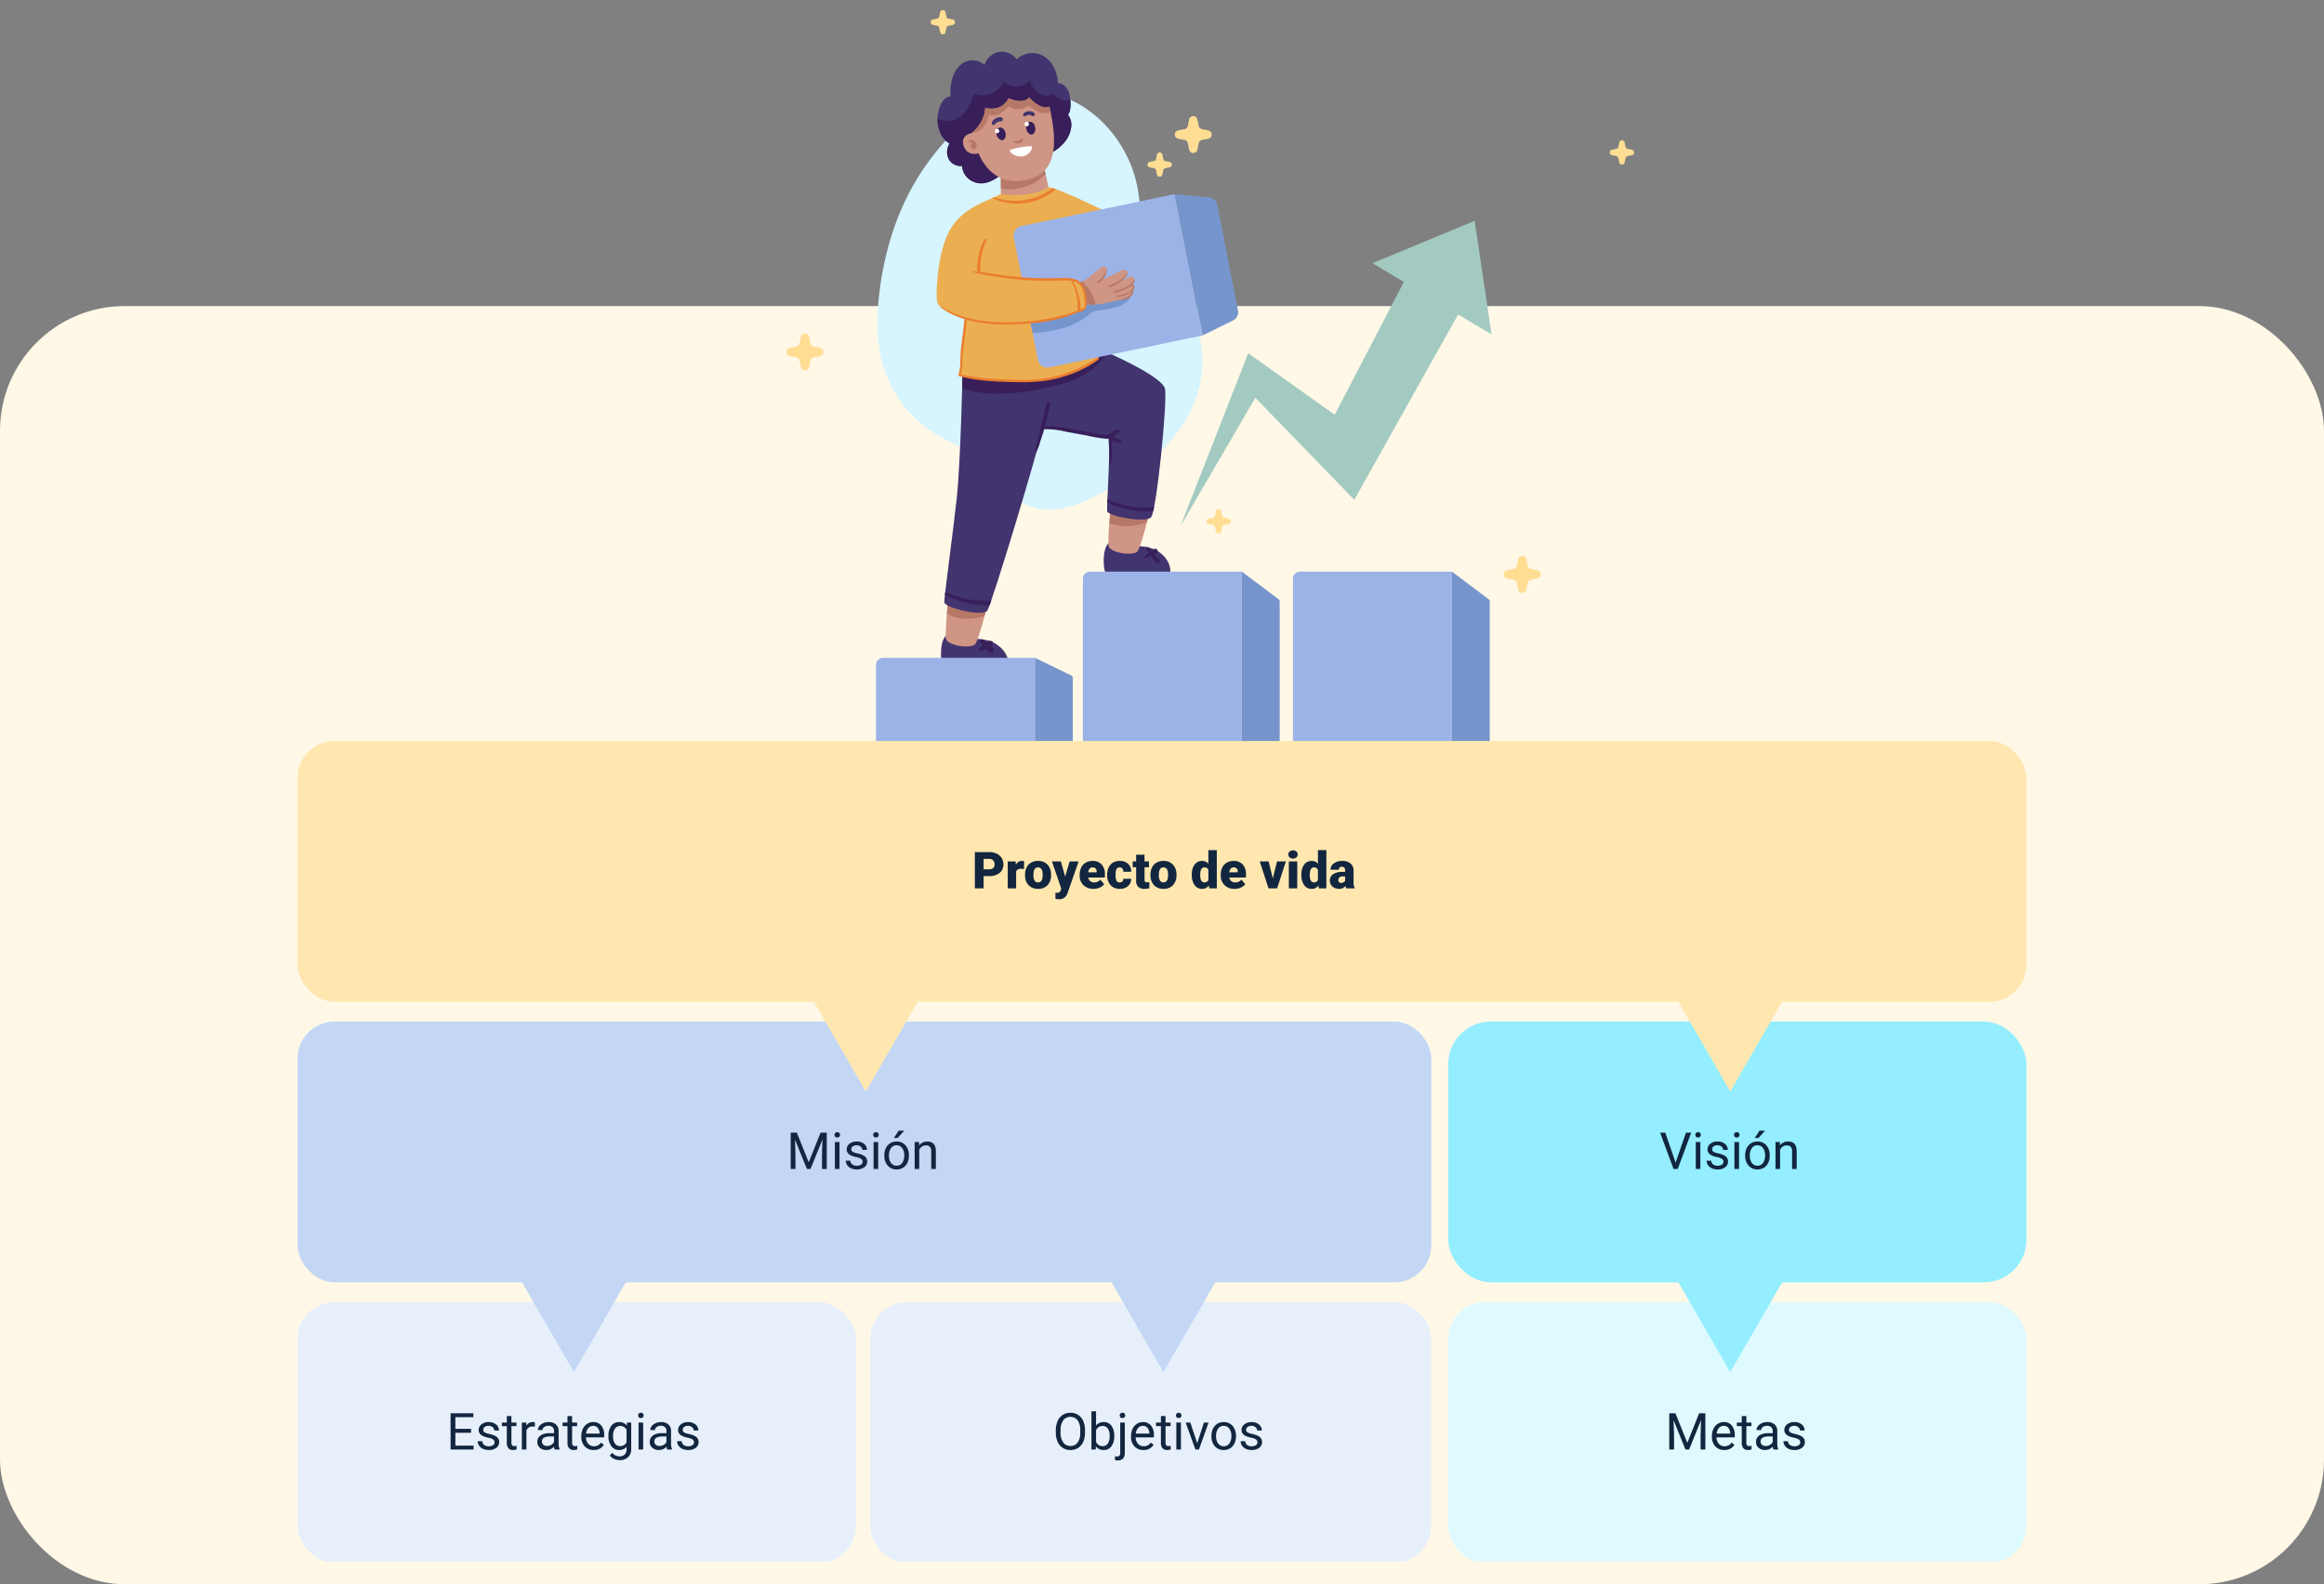 <svg xmlns="http://www.w3.org/2000/svg" xmlns:xlink="http://www.w3.org/1999/xlink" width="820" height="559" viewBox="0 0 820 559">
  <rect x="0" y="0" width="820" height="559" fill="#808080" stroke="none"/>
  <defs>
    <clipPath id="clip-path">
      <path id="Trazado_610563" data-name="Trazado 610563" d="M0,0H610V551H0Z" transform="translate(285 761)" fill="#fff" stroke="#707070" stroke-width="1"/>
    </clipPath>
    <clipPath id="clip-path-2">
      <rect id="Rectángulo_377924" data-name="Rectángulo 377924" width="299.078" height="284.29" fill="none"/>
    </clipPath>
  </defs>
  <g id="Grupo_1072672" data-name="Grupo 1072672" transform="translate(-390 -652)">
    <rect id="Rectángulo_378103" data-name="Rectángulo 378103" width="820" height="451" rx="44" transform="translate(390 760)" fill="#fff8e7"/>
    <g id="Enmascarar_grupo_154343" data-name="Enmascarar grupo 154343" transform="translate(210 -109)" clip-path="url(#clip-path)">
      <g id="Grupo_1072527" data-name="Grupo 1072527">
        <g id="Grupo_1072525" data-name="Grupo 1072525" transform="translate(457.5 764.544)">
          <g id="Grupo_1072522" data-name="Grupo 1072522">
            <g id="Grupo_1072521" data-name="Grupo 1072521" clip-path="url(#clip-path-2)">
              <path id="Trazado_610089" data-name="Trazado 610089" d="M61.41,70.983c-7.958,12.428-12.6,27.2-14.324,42.26-1.034,9.057-1,18.483,1.923,27.031A42.861,42.861,0,0,0,67.724,162.98c5.584,3.3,11.859,5.394,16.689,9.9,4.414,4.116,7.369,10.032,12.294,13.38,4.443,3.019,10.016,3.546,15.162,2.526s9.958-3.462,14.617-6.062c10-5.579,19.844-12.213,26.723-21.918,7.616-10.745,10.64-25.268,5.047-37.893-2.82-6.367-7.416-11.538-11.381-17.128-6.479-9.133-6.846-17.34-8.359-28.254-1.958-14.123-11.323-26.78-23.2-32.5-21.293-10.261-42.276,7.79-53.91,25.958" transform="translate(-14.362 -12.993)" fill="#d6f5ff"/>
            </g>
          </g>
          <g id="Grupo_1072524" data-name="Grupo 1072524">
            <g id="Grupo_1072523" data-name="Grupo 1072523" clip-path="url(#clip-path-2)">
              <path id="Trazado_610090" data-name="Trazado 610090" d="M81.108,319.108c-2.795,1.4-2.445,9.606-1.572,10.654s19.562,2.445,22.181,1.572.7-11-11-10.829Z" transform="translate(-24.388 -98.628)" fill="#42346e"/>
              <path id="Trazado_610091" data-name="Trazado 610091" d="M82.371,300.149A100.079,100.079,0,0,0,81.323,314.3c.175,2.795,9.257,4.018,10.479,2.1s4.017-12.4,4.017-13.8-13.448-2.445-13.448-2.445" transform="translate(-25.126 -92.768)" fill="#cf9585"/>
              <path id="Trazado_610092" data-name="Trazado 610092" d="M164.16,271.816c-2.756,1.378-2.412,9.475-1.55,10.508s19.294,2.412,21.878,1.55.69-10.853-10.853-10.68Z" transform="translate(-50.066 -84.011)" fill="#42346e"/>
              <path id="Trazado_610093" data-name="Trazado 610093" d="M165.4,253.116a98.734,98.734,0,0,0-1.034,13.954c.172,2.756,9.131,3.962,10.336,2.067s3.962-12.231,3.962-13.609-13.265-2.412-13.265-2.412" transform="translate(-50.794 -78.231)" fill="#cf9585"/>
              <path id="Trazado_610094" data-name="Trazado 610094" d="M103.4,324.7a6.417,6.417,0,0,0-.939-.939c-.044-.039-.091-.077-.135-.116l.033-.012a1.636,1.636,0,0,0,.665-.437.732.732,0,0,0-.145-1.128,1.574,1.574,0,0,0-1.611.111,3.535,3.535,0,0,0-.406.258c-.1-.081-.205-.165-.31-.246-.15-.115-.3-.226-.457-.336-.061-.044-.123-.086-.186-.128a.516.516,0,0,0-.376-.324.71.71,0,0,0-.883.667,1.167,1.167,0,0,0,.41.817c.174.177.352.351.529.524-.145.118-.292.236-.428.363a11.242,11.242,0,0,0-.909.985.5.5,0,0,0-.076.591.488.488,0,0,0,.551.225,12.224,12.224,0,0,0,2-.991c.074.08.151.157.224.238q.235.26.466.525a4.678,4.678,0,0,0,.468.523.979.979,0,0,0,1.268.075.954.954,0,0,0,.249-1.246" transform="translate(-30.325 -99.33)" fill="#381f59"/>
              <path id="Trazado_610095" data-name="Trazado 610095" d="M188.06,279.067a1.858,1.858,0,0,0-.506-.781c-.154-.177-.316-.346-.472-.521q-.47-.524-.926-1.062l.11-.044a6.1,6.1,0,0,0,.705-.3.805.805,0,0,0-.62-1.47,5.734,5.734,0,0,0-1.2.634,8.217,8.217,0,0,0-.968-1.088.514.514,0,0,0-.6-.077.5.5,0,0,0-.227.558,6.872,6.872,0,0,0,.775,1.315l.016.023c-.021.018-.045.034-.066.053a8.231,8.231,0,0,0-.831.827c-.141.16-.3.3-.432.473-.11.15-.185.329-.3.47-.1.121.027.326.178.231a4.629,4.629,0,0,1,.542-.237c.169-.077.319-.189.486-.269.358-.173.726-.33,1.088-.495l.064-.029c.049.066.094.135.144.2q.478.634.971,1.257c.33.416.694,1.021,1.224,1.179a.7.7,0,0,0,.848-.847" transform="translate(-56.4 -84.776)" fill="#381f59"/>
              <path id="Trazado_610096" data-name="Trazado 610096" d="M82.56,300.149c-.213,1.275-.453,3.386-.653,5.629q.361.218.735.4c3.837,1.9,8.346,1.632,12.527.457a27.877,27.877,0,0,0,.839-4.045c0-1.4-13.448-2.445-13.448-2.445" transform="translate(-25.315 -92.768)" fill="#b77967"/>
              <path id="Trazado_610097" data-name="Trazado 610097" d="M165.567,253.116c-.229,1.372-.491,3.723-.7,6.155.082.031.164.063.246.091a18.427,18.427,0,0,0,13.034-.421,23.18,23.18,0,0,0,.683-3.414c0-1.378-13.265-2.412-13.265-2.412" transform="translate(-50.957 -78.231)" fill="#b77967"/>
              <path id="Trazado_610098" data-name="Trazado 610098" d="M87.039,181.773s-.7,32.136-2.1,44.712-4.367,34.407-4.367,36.328,13.623,5.239,15.195,2.969,18.513-58.335,19.562-64.622c0,0,22.356,2.969,23.229,3.493s-.7,24.277-.524,26.023,13.623,4.367,15.544,2.1,5.764-40.695,4.89-45.236-21.307-13.274-21.307-13.274l-27.421,1.921Z" transform="translate(-24.904 -53.86)" fill="#42346e"/>
              <path id="Trazado_610099" data-name="Trazado 610099" d="M112.572,176.184l-22.705,5.589s-.046,2.132-.139,5.506a37.3,37.3,0,0,0,10.6,1.941,75.769,75.769,0,0,0,17.778-1.8c6.766-1.327,13.807-3.153,18.8-7.909a19.97,19.97,0,0,0,3.768-4.948c-.43-.189-.683-.3-.683-.3Z" transform="translate(-27.732 -53.86)" fill="#381f59"/>
              <path id="Trazado_610100" data-name="Trazado 610100" d="M123.868,37.264a6.342,6.342,0,0,0-1.815-3.88,3.937,3.937,0,0,0-2.453-1.069c-.1-3.845-1.937-7.761-5.174-9.56a7.863,7.863,0,0,0-9.323,1.221,6.659,6.659,0,0,0-6.685-2.542,6.844,6.844,0,0,0-4.705,4.544,6.189,6.189,0,0,0-8.133-.294c-3.321,2.636-4.088,7.15-3.862,11.368-3.434.344-4.715,5.466-4.552,8.616.169,3.26,1.546,6.492,4.236,8.019a5.475,5.475,0,0,0-.264,5.525,4.666,4.666,0,0,0,4.639,2.362,6.667,6.667,0,0,0,5.214,5.967c3.359.785,6.415-1.114,9.038-3.207a9.151,9.151,0,0,0,6.928.763,6.69,6.69,0,0,0,4.477-5.767c3.8-1.147,7.695-2.783,10.387-5.99a10.03,10.03,0,0,0,2.495-5.68,5.75,5.75,0,0,0-1.126-4.105c1.132-1.648.96-4.387.677-6.29" transform="translate(-23.846 -6.576)" fill="#42346e"/>
              <path id="Trazado_610101" data-name="Trazado 610101" d="M118.122,40.508a4.6,4.6,0,0,1-5.218,0,8.656,8.656,0,0,1-3.195-4.444,6.287,6.287,0,0,1-9.212.217,8.107,8.107,0,0,1-10.464,4.347C88.96,44,87.343,47.452,84.326,49.3a7.315,7.315,0,0,1-7.167.18c0,.26,0,.515.008.757.169,3.259,1.546,6.492,4.236,8.018a5.475,5.475,0,0,0-.263,5.525,4.663,4.663,0,0,0,4.639,2.362,6.667,6.667,0,0,0,5.214,5.968c3.359.785,6.415-1.114,9.039-3.207a9.15,9.15,0,0,0,6.928.762,6.689,6.689,0,0,0,4.476-5.766c3.8-1.147,7.7-2.783,10.388-5.99a10.034,10.034,0,0,0,2.494-5.68,5.748,5.748,0,0,0-1.126-4.105c.939-1.366.977-3.477.8-5.246-.177.042-.352.086-.533.114a5.091,5.091,0,0,1-5.339-2.482" transform="translate(-23.847 -11.145)" fill="#381f59"/>
              <path id="Trazado_610102" data-name="Trazado 610102" d="M99.342,92.771c-5.822,2.911-13.521,5.007-17.887,12.517S76.3,127,76.826,130.7c.444,3.115,9.824,6.2,9.824,6.2s-1.048,13.012-2.1,19.649c0,0,36.386,8.994,51.406-8.3,0,0-6.287-26.373-6.287-33.01l7.859-15.719c.346.217-17.591-8.846-21.378-9.153a47.365,47.365,0,0,0-9.361-.1Z" transform="translate(-23.7 -27.85)" fill="#ebaf52"/>
              <path id="Trazado_610103" data-name="Trazado 610103" d="M182.669,143.882l-54.136,11.268a3.351,3.351,0,0,1-3.971-2.634l-8.523-43.28a3.352,3.352,0,0,1,2.605-3.929l54.207-11.284Z" transform="translate(-35.845 -29.061)" fill="#9cb3e7"/>
              <path id="Trazado_610104" data-name="Trazado 610104" d="M210.513,95.2l-12.22-1.174,9.818,49.857,10.782-5.319a3.154,3.154,0,0,0,1.7-3.431l-7.286-37.4a3.154,3.154,0,0,0-2.794-2.536" transform="translate(-61.287 -29.061)" fill="#7695cc"/>
              <path id="Trazado_610105" data-name="Trazado 610105" d="M109.478,80.789v8.617s10.059,1.675,16.813-2.4l-1.72-7.788Z" transform="translate(-33.837 -24.484)" fill="#cf9585"/>
              <path id="Trazado_610106" data-name="Trazado 610106" d="M115.057,87.514a18.056,18.056,0,0,0,10.228-5.062l-.714-3.236-15.093,1.572v6.673a14.446,14.446,0,0,0,5.579.053" transform="translate(-33.837 -24.484)" fill="#b77967"/>
              <path id="Trazado_610107" data-name="Trazado 610107" d="M120.61,47.837c3.444,14.8,1.973,23.972-8.681,26.069-12.108,2.383-16.3-9.571-16.3-9.571s-3.913,1.338-5.25-2.575S93.221,57.2,93.221,57.2s4.521-3.466,4.755-8.848c0,0,5.676,1.623,8.261-3.395,0,0,5.24,2.342,7.227-.313,0,0,4.175,4.725,7.146,3.194" transform="translate(-27.853 -13.798)" fill="#cf9585"/>
              <path id="Trazado_610108" data-name="Trazado 610108" d="M122.01,47.837c-2.971,1.53-7.146-3.194-7.146-3.194-1.987,2.655-7.227.314-7.227.314-2.586,5.017-8.261,3.394-8.261,3.394-.227,5.226-4.484,8.635-4.731,8.829a5.518,5.518,0,0,0,3.621-1.638,10.431,10.431,0,0,0,2.483-4.854,4.228,4.228,0,0,0,3.9-.31,10.752,10.752,0,0,0,2.937-2.787,5.507,5.507,0,0,0,7.07-.087c1.644,1.282,3.435,2.621,5.518,2.711a6.45,6.45,0,0,0,2.28-.363c-.138-.661-.283-1.329-.442-2.014" transform="translate(-29.252 -13.798)" fill="#b77967"/>
              <path id="Trazado_610109" data-name="Trazado 610109" d="M95.594,67.786a.7.7,0,0,0,.019-.244.6.6,0,0,0-.469-.507,1.974,1.974,0,0,0-1.094-.78,1.456,1.456,0,0,0-.974.137.823.823,0,0,0-.329.3c-.039.073-.1.292.035.323a.649.649,0,0,0,.325-.024.62.62,0,0,1,.086-.018c-.041.006.008,0,.024,0,.055,0,.108,0,.162.006h.015l.01,0c.029.007.059.012.087.02s.059.019.088.03h0l.008.006.147.079a.922.922,0,0,1,.079.047c.01.006.051.039.057.041l.014.013c.026.023.051.048.076.073s.048.053.071.079l0,0h0c.035.05.062.1.095.155v0a2.339,2.339,0,0,0-.307.576,1.237,1.237,0,0,0-.1.577,1.008,1.008,0,0,0,.469.81,1.018,1.018,0,0,0,.772.088,1.125,1.125,0,0,0,.806-1.031,1.613,1.613,0,0,0-.179-.763" transform="translate(-28.651 -20.468)" fill="#b77967"/>
              <path id="Trazado_610110" data-name="Trazado 610110" d="M119.082,95.713a19.643,19.643,0,0,0,6.214-2.678,22.666,22.666,0,0,0,2.23-1.722c-.468-.169-.9-.31-1.281-.423-.491.41-.994.8-1.522,1.166a18.736,18.736,0,0,1-5.939,2.578,21.319,21.319,0,0,1-7.3.708,23.92,23.92,0,0,1-3.792-.6c-.676-.164-1.336-.377-2-.587l-.552.247a16.866,16.866,0,0,0,6.184,1.823,20.763,20.763,0,0,0,7.753-.515" transform="translate(-32.497 -28.092)" fill="#eb7e2e"/>
              <path id="Trazado_610111" data-name="Trazado 610111" d="M157.209,213.555a7.854,7.854,0,0,0-1.012-.477c-.323-.116-.652-.214-.978-.319l-.773-.247c.028-.018.06-.028.088-.048a20.735,20.735,0,0,1,1.984-1.649c.562-.294.228-1.025-.294-1.084a2.47,2.47,0,0,0-1.934,1.033,2.958,2.958,0,0,1-2.69.9c-2.41-.216-4.833-.808-7.215-1.232s-4.781-.857-7.176-1.259c-2.245-.377-4.6-.933-6.841-.274.331-1.269.654-2.541.951-3.818a26.767,26.767,0,0,0,.916-4.531c.039-.748-1.016-.809-1.242-.168a39.439,39.439,0,0,0-.991,4.507q-.486,2.172-1.035,4.331c-.367,1.438-.675,2.892-1.029,4.333q-.275,1.121-.567,2.238a6.8,6.8,0,0,0-.389,1.988c.006.126.185.236.279.116a13.031,13.031,0,0,0,1.5-3.773c.5-1.473,1.012-2.959,1.415-4.463a.344.344,0,0,0,.192.041,28.735,28.735,0,0,1,7.376.863c2.5.475,5.01.909,7.516,1.358a53.643,53.643,0,0,0,6.757,1.152,5.015,5.015,0,0,0,.875-.044c.026,1.5.218,3.008.241,4.51.012.819.008,1.639.012,2.458,0,.393-.012.786,0,1.179.012.473.113.905.166,1.373a.08.08,0,0,0,.155.021,10.085,10.085,0,0,0,.36-1.3c.055-.356.084-.716.119-1.074.087-.884.132-1.767.157-2.655.036-1.286.108-2.617.03-3.919l.648.279c.332.144.663.292,1,.426a6.99,6.99,0,0,0,.989.279.58.58,0,0,0,.679-.334.574.574,0,0,0-.236-.719" transform="translate(-39.246 -61.797)" fill="#381f59"/>
              <path id="Trazado_610112" data-name="Trazado 610112" d="M180.05,253.986c.105-.448.213-.955.322-1.515a29.586,29.586,0,0,1-6.457.142,31.354,31.354,0,0,1-10.034-2.812c-.015.354-.029.693-.042,1.013a27.784,27.784,0,0,0,9.786,3.041,29.167,29.167,0,0,0,6.425.131" transform="translate(-50.638 -77.206)" fill="#381f59"/>
              <path id="Trazado_610113" data-name="Trazado 610113" d="M88.8,299.684a41.574,41.574,0,0,1-5.684-1.649c-.7-.255-1.385-.54-2.073-.826-.041.355-.079.686-.115,1,.64.307,1.284.6,1.923.871a37.249,37.249,0,0,0,6.058,2.007,29.056,29.056,0,0,0,6.131.784q.827.014,1.654-.028c.171-.466.363-1.012.573-1.62-.792.077-1.588.123-2.384.123a29.505,29.505,0,0,1-6.082-.658" transform="translate(-25.011 -91.859)" fill="#381f59"/>
              <path id="Trazado_610114" data-name="Trazado 610114" d="M124.912,157.785a54.3,54.3,0,0,0,8.608-1.181,26.865,26.865,0,0,0,11.46-5.44,5.6,5.6,0,0,1,1.538-1.074,5.271,5.271,0,0,1,1.452-.256,36.546,36.546,0,0,0,5.3-.864,11.478,11.478,0,0,0,4.565-1.951,4.913,4.913,0,0,0,1.987-4.35,1.068,1.068,0,0,0-.288-.665,1.259,1.259,0,0,0-1.087-.12l-7.463,1.485-17.171,3.416L123.163,148.9Z" transform="translate(-38.066 -43.833)" fill="#7695cc"/>
              <path id="Trazado_610115" data-name="Trazado 610115" d="M149.388,136.478c2.555-.633,4.977-3.548,7.2-4.994s3.3.4.408,4.125a47.5,47.5,0,0,0,6.513-3.066c2.164-1.393,2.929.6,2.333,1.426a16.255,16.255,0,0,1-2.528,2.238,26.549,26.549,0,0,0,3.644-1.617c.929-.622,2.314.957.962,2.419a2.107,2.107,0,0,1-.281,2.605s.41.678-.728,1.691-6.193,2.042-8.52,2.6a33.251,33.251,0,0,1-7.7.511c-2.04-.057-4.114-7.246-1.309-7.942" transform="translate(-45.75 -40.486)" fill="#cf9585"/>
              <path id="Trazado_610116" data-name="Trazado 610116" d="M153.6,143.184a20.936,20.936,0,0,0-3.547-4.569,5.155,5.155,0,0,1-.662.219c-2.805.7-.732,7.884,1.309,7.942,1.118.032,2.624.039,4.14-.048a11.358,11.358,0,0,0-1.24-3.543" transform="translate(-45.751 -42.842)" fill="#b77967"/>
              <path id="Trazado_610117" data-name="Trazado 610117" d="M102.312,136.333c9.484,1.16,29.53.418,31.1,1.137s4.3,8.431,2.426,9.906-23.531,7.34-32.395,5.765-1.136-16.808-1.136-16.808" transform="translate(-30.657 -42.137)" fill="#ebaf52"/>
              <path id="Trazado_610118" data-name="Trazado 610118" d="M133.931,158.785a47.821,47.821,0,0,1-17.026,6.992,50.244,50.244,0,0,1-9.759.75c-3.451-.025-6.905-.1-10.347-.35a89.105,89.105,0,0,1-11.143-1.548,11.036,11.036,0,0,0,.654-4.07c.05-1.728.182-3.434.369-5.153.191-1.749.44-3.492.667-5.237.113-.872.219-1.744.3-2.621a13.292,13.292,0,0,0,.11-2.268,46.585,46.585,0,0,0,10.127,1.628,82.974,82.974,0,0,0,10.816-.149,71.242,71.242,0,0,0,10.256-1.433,47.178,47.178,0,0,0,5.482-1.6c.924-.325,1.844-.652,2.751-1.023.779-.319,1.9-.471,2.479-1.139.547-.627.337-1.563.366-2.322a13.921,13.921,0,0,0-.116-2.356,8.368,8.368,0,0,0-1.32-4c-1.81-2.38-5.022-2.411-7.723-2.294a115.38,115.38,0,0,1-19.852-.964q-2.8-.363-5.592-.779c-.921-.137-1.849-.3-2.78-.435a6.248,6.248,0,0,0,.006-1.011q-.017-.8.027-1.6a22.787,22.787,0,0,1,.38-3.106,24.739,24.739,0,0,1,.8-3.008c.166-.505.356-1,.55-1.494a3.244,3.244,0,0,0,.412-1.4.186.186,0,0,0-.276-.158,2.556,2.556,0,0,0-.868,1.166c-.251.482-.466.985-.671,1.488a19.466,19.466,0,0,0-.958,3.13,20.894,20.894,0,0,0-.461,3.225q-.051.8-.041,1.6a6.691,6.691,0,0,0,.052,1.039c-.564-.064-1.128-.115-1.692-.131-.147,0-.159.2-.033.244a18.029,18.029,0,0,0,2.076.594.427.427,0,0,0,.282.068c.759.167,1.525.307,2.28.446q2.352.431,4.716.786c3.135.466,6.292.808,9.453,1.041s6.363.329,9.546.253c1.563-.038,3.129-.182,4.692-.168a11.571,11.571,0,0,1,1.869.153,27.547,27.547,0,0,1,1.65,4.6,18.744,18.744,0,0,1,.56,3.877,16.477,16.477,0,0,1-.1,2.021c-.723.292-1.452.569-2.19.824-1.583.547-3.247.947-4.876,1.338a69.277,69.277,0,0,1-9.991,1.608c-6.947.625-14.127.667-20.936-1.012a37.708,37.708,0,0,1-10.289-4.193c-.135-.08-.239.115-.12.2a28.049,28.049,0,0,0,8.6,4.249,18.333,18.333,0,0,0-.3,2.47q-.144,1.224-.3,2.447c-.213,1.716-.45,3.43-.635,5.149-.178,1.666-.25,3.338-.269,5.013a13.241,13.241,0,0,1-.685,4.68.246.246,0,0,0,.112.307.345.345,0,0,0,.142.079A55.934,55.934,0,0,0,95.416,166.9c3.455.3,6.929.384,10.395.433a60.344,60.344,0,0,0,10.082-.539,44.475,44.475,0,0,0,9.069-2.405,40.307,40.307,0,0,0,9.345-4.962c.381-.276.035-.909-.376-.643M125.4,131.7a5.535,5.535,0,0,1,1.512.627,5.3,5.3,0,0,1,2.182,3.815,24.229,24.229,0,0,1,.354,4.894c-.366.158-.748.263-1.114.421l-.3.129c0-.433-.023-.863-.057-1.275a20.234,20.234,0,0,0-.772-4.075,27.439,27.439,0,0,0-1.8-4.535" transform="translate(-24.245 -36.041)" fill="#eb7e2e"/>
              <path id="Trazado_610119" data-name="Trazado 610119" d="M162.066,132.741c-.017-.079-.115-.073-.155-.02a2.628,2.628,0,0,0-.257.605,6.838,6.838,0,0,1-.3.644,6.91,6.91,0,0,1-.77,1.149,7.821,7.821,0,0,1-.958.961,5.462,5.462,0,0,0-1.094.9.276.276,0,0,0,.236.412,2.455,2.455,0,0,0,1.329-.792,6.3,6.3,0,0,0,.976-1.143,6.589,6.589,0,0,0,.683-1.316,5.907,5.907,0,0,0,.222-.69,1.629,1.629,0,0,0,.091-.708" transform="translate(-48.985 -41.008)" fill="#b77967"/>
              <path id="Trazado_610120" data-name="Trazado 610120" d="M171.087,134.1a.077.077,0,0,0-.14-.018c-.155.266-.262.554-.442.807a4.509,4.509,0,0,1-.687.737A13.152,13.152,0,0,1,168.1,136.9c-.582.366-1.2.689-1.814,1-.313.155-.63.3-.953.435a2.643,2.643,0,0,0-.913.466.28.28,0,0,0,.2.473,2.362,2.362,0,0,0,1.117-.307c.331-.138.659-.285.979-.447a12.771,12.771,0,0,0,1.971-1.266,12.2,12.2,0,0,0,1.654-1.463,2.146,2.146,0,0,0,.749-1.685" transform="translate(-50.793 -41.43)" fill="#b77967"/>
              <path id="Trazado_610121" data-name="Trazado 610121" d="M173.927,138.95c.044-.057.1-.106.136-.167a1.648,1.648,0,0,0,.1-1.883.031.031,0,0,0-.053.022,2.246,2.246,0,0,1-.737,1.906,8.084,8.084,0,0,1-1.915,1.159,18.537,18.537,0,0,1-2.091.858c-.718.247-1.483.377-2.186.66-.265.106-.258.538.072.533a8.265,8.265,0,0,0,2.586-.642,15.946,15.946,0,0,0,2.371-1.1,6.719,6.719,0,0,0,1.414-.994,1.391,1.391,0,0,1,.1.12,1,1,0,0,1,.151.377,1.36,1.36,0,0,1-.148.888,3.406,3.406,0,0,1-1.581,1.295,11.069,11.069,0,0,1-2.047.733,12.351,12.351,0,0,0-2.1.574c-.113.053-.046.208.059.216a4.8,4.8,0,0,0,1.3-.14c.412-.081.824-.168,1.228-.281a9.057,9.057,0,0,0,2.387-1.025,5.25,5.25,0,0,0,.443-.311.777.777,0,0,1-.008.176,1.847,1.847,0,0,1-.27.634,2.942,2.942,0,0,1-1.122.954,8.2,8.2,0,0,1-1.461.572c-.516.158-1.05.236-1.564.4a.026.026,0,0,0,0,.049,4.1,4.1,0,0,0,1.852-.064,5.87,5.87,0,0,0,1.754-.683,2.952,2.952,0,0,0,1.186-1.208c.127-.265.385-1.009.134-1.318a1.926,1.926,0,0,0,.42-.821,1.748,1.748,0,0,0-.053-.957,1.172,1.172,0,0,0-.354-.53" transform="translate(-51.614 -42.309)" fill="#b77967"/>
              <path id="Trazado_610122" data-name="Trazado 610122" d="M107.988,57.1l-.018.01c.13-.034.075-.036.018-.01" transform="translate(-33.371 -17.642)" fill="#42346e"/>
              <path id="Trazado_610123" data-name="Trazado 610123" d="M108.742,55.292a.988.988,0,0,0-1.114-.578,3.637,3.637,0,0,0-1.606.543,2.816,2.816,0,0,0-.7.607,1.41,1.41,0,0,0-.437,1.174.568.568,0,0,0,.693.393,1.2,1.2,0,0,0,.169-.068c.216-.115.126-.1.058-.044a1.624,1.624,0,0,0,.227-.195,2.579,2.579,0,0,1,.239-.252c.046-.042.093-.082.141-.122l0,0,.006,0c.041-.031.081-.062.121-.095l.008-.007.01-.007c.056-.04.113-.078.172-.113a2.82,2.82,0,0,1,.274-.147l-.024.007c.025-.006.054-.021.077-.03.058-.021.117-.041.176-.059a2.856,2.856,0,0,1,.311-.073H107.5a.563.563,0,0,0,.068-.007l.008,0a.132.132,0,0,1,.049,0l.163-.008a1.407,1.407,0,0,0,.24-.028c.048-.008.14-.02-.076.008a.987.987,0,0,0,.436-.122c.036-.023.273-.213.054-.041a.776.776,0,0,0,.231-.231.634.634,0,0,0,.065-.5" transform="translate(-32.411 -16.908)" fill="#42346e"/>
              <path id="Trazado_610124" data-name="Trazado 610124" d="M108.774,56.886l-.023,0c.068,0,.088-.006.079-.008l-.043,0h-.014" transform="translate(-33.612 -17.581)" fill="#42346e"/>
              <path id="Trazado_610125" data-name="Trazado 610125" d="M124.955,52.658a1.466,1.466,0,0,0-1.083-.882,2.9,2.9,0,0,0-1.106-.127,2.868,2.868,0,0,0-1.157.345c-.411.226-.875.6-.767,1.128a.475.475,0,0,0,.446.341.636.636,0,0,0,.321-.073c.053-.023.2-.086.155-.061.025-.013.047-.027.07-.042.064-.041.126-.084.193-.12.03-.017.061-.033.093-.048s.126-.048.044-.021l.039-.013c.032-.012.066-.022.1-.032.066-.02.134-.037.2-.051.035-.008.069-.013.1-.019l.02,0,.049-.006h.007c.042,0,.084-.008.126-.01q.1-.006.209,0c.041,0,.1.012.154.015-.032-.006-.049-.017.025,0h.006c.007,0,.018,0,.024,0a.145.145,0,0,1-.018,0l.09.019c.068.015.135.034.2.055l.081.03c-.033-.015-.068-.037-.007-.006l.02.01.023.008s-.01,0-.017,0q.089.045.176.093c.061.034.122.066.184.1a1.2,1.2,0,0,0,.44.109.579.579,0,0,0,.554-.728" transform="translate(-37.344 -15.96)" fill="#42346e"/>
              <path id="Trazado_610126" data-name="Trazado 610126" d="M124.814,53.722l.019.008-.006,0-.013,0" transform="translate(-38.577 -16.604)" fill="#42346e"/>
              <path id="Trazado_610127" data-name="Trazado 610127" d="M121.99,54.149l-.039.015c-.029.013-.032.015.039-.015" transform="translate(-37.686 -16.736)" fill="#42346e"/>
              <path id="Trazado_610128" data-name="Trazado 610128" d="M124.221,53.569a.134.134,0,0,0,.037,0h-.037" transform="translate(-38.393 -16.557)" fill="#42346e"/>
              <path id="Trazado_610129" data-name="Trazado 610129" d="M110.442,63.008c.178-1.293-.568-2.938-1.835-3.017a1.242,1.242,0,0,0-.845.289,1.615,1.615,0,0,0-.54.817,3.065,3.065,0,0,0,.2,1.868,2.072,2.072,0,0,0,1.111,1.284,1.032,1.032,0,0,0,.256.155,1.07,1.07,0,0,0,1.029-.183,1.836,1.836,0,0,0,.622-1.213" transform="translate(-33.117 -18.541)" fill="#381f59"/>
              <path id="Trazado_610130" data-name="Trazado 610130" d="M125.566,60.207c.268-1.277-.36-2.97-1.619-3.138a1.235,1.235,0,0,0-.863.229,1.609,1.609,0,0,0-.6.776,3.061,3.061,0,0,0,.07,1.877,2.072,2.072,0,0,0,1.018,1.359,1.046,1.046,0,0,0,.245.173,1.07,1.07,0,0,0,1.039-.11,1.841,1.841,0,0,0,.705-1.167" transform="translate(-37.821 -17.636)" fill="#381f59"/>
              <path id="Trazado_610131" data-name="Trazado 610131" d="M116.178,67.021s.007,0,.01-.008c.015-.022.022-.032-.01.008" transform="translate(-35.907 -20.706)" fill="#b77967"/>
              <path id="Trazado_610132" data-name="Trazado 610132" d="M119.243,65.912a.485.485,0,0,0-.578-.075,2.965,2.965,0,0,0-.348.288l-.067.057,0,0c-.051.034-.1.069-.153.1s-.106.059-.161.086l-.036.017-.055.023a2.307,2.307,0,0,1-.353.1l-.072.012-.012,0h-.017c-.061,0-.122.01-.183.01-.115,0-.231,0-.345,0s-.234,0-.35-.017a.449.449,0,0,0-.22.015.294.294,0,0,0-.117.1.318.318,0,0,0-.032.059c-.1.315.4.535.634.617a1.933,1.933,0,0,0,.871.073,2.906,2.906,0,0,0,.934-.269,1.574,1.574,0,0,0,.74-.625.49.49,0,0,0-.075-.578" transform="translate(-35.891 -20.328)" fill="#b77967"/>
              <path id="Trazado_610133" data-name="Trazado 610133" d="M107.206,60.655a.774.774,0,0,0,0,1.548.774.774,0,0,0,0-1.548" transform="translate(-32.903 -18.747)" fill="#fff"/>
              <path id="Trazado_610134" data-name="Trazado 610134" d="M122.373,57.133a.774.774,0,0,0,0,1.548.774.774,0,0,0,0-1.548" transform="translate(-37.591 -17.658)" fill="#fff"/>
              <path id="Trazado_610135" data-name="Trazado 610135" d="M113.985,71.067c-.113-.62,6.986-1.834,7.684-1.485s-.524,3.057-2.969,3.493-4.541-1.048-4.716-2.009" transform="translate(-35.229 -21.487)" fill="#fff"/>
              <path id="Trazado_610136" data-name="Trazado 610136" d="M101.789,386.534H48.22a2.521,2.521,0,0,1-2.521-2.521V333.329a2.521,2.521,0,0,1,2.521-2.521h53.569Z" transform="translate(-14.124 -102.244)" fill="#9cb3e7"/>
              <path id="Trazado_610137" data-name="Trazado 610137" d="M139.7,337.035l-12.821-6.227v55.726l12.762-5.166a.948.948,0,0,0,.593-.879v-42.6a.948.948,0,0,0-.534-.853" transform="translate(-39.215 -102.244)" fill="#7695cc"/>
              <path id="Trazado_610138" data-name="Trazado 610138" d="M207.453,372.93H153.884a2.521,2.521,0,0,1-2.521-2.521v-81.1a2.521,2.521,0,0,1,2.521-2.521h53.569Z" transform="translate(-46.782 -88.639)" fill="#9cb3e7"/>
              <path id="Trazado_610139" data-name="Trazado 610139" d="M245.52,296.534l-12.976-9.743V372.93l12.909-8.077a.949.949,0,0,0,.445-.8V297.292a.949.949,0,0,0-.379-.759" transform="translate(-71.873 -88.639)" fill="#7695cc"/>
              <path id="Trazado_610140" data-name="Trazado 610140" d="M314.728,372.93H261.159a2.521,2.521,0,0,1-2.521-2.521v-81.1a2.521,2.521,0,0,1,2.521-2.521h53.569Z" transform="translate(-79.938 -88.639)" fill="#9cb3e7"/>
              <path id="Trazado_610141" data-name="Trazado 610141" d="M352.795,296.534l-12.976-9.743V372.93l12.909-8.077a.949.949,0,0,0,.445-.8V297.292a.949.949,0,0,0-.379-.759" transform="translate(-105.029 -88.639)" fill="#7695cc"/>
              <path id="Trazado_610142" data-name="Trazado 610142" d="M201.207,224.374l23.9-61.012,30.507,21.7,25.159-48.275L299.8,148.58,262.535,215.1l-34.91-36.01Z" transform="translate(-62.188 -42.277)" fill="#a3cac1"/>
              <path id="Trazado_610143" data-name="Trazado 610143" d="M299.3,122.594l41.986,25.16-5.976-40.1Z" transform="translate(-92.505 -33.273)" fill="#a3cac1"/>
              <path id="Trazado_610144" data-name="Trazado 610144" d="M189.606,73.513l.305,1.494a.974.974,0,0,0,.759.759l1.494.305a.974.974,0,0,1,0,1.908l-1.494.305a.974.974,0,0,0-.759.759l-.305,1.494a.974.974,0,0,1-1.908,0l-.305-1.494a.974.974,0,0,0-.759-.759l-1.494-.305a.974.974,0,0,1,0-1.908l1.494-.305a.974.974,0,0,0,.759-.759l.305-1.494a.973.973,0,0,1,1.908,0" transform="translate(-56.981 -22.48)" fill="#ffde94"/>
              <path id="Trazado_610145" data-name="Trazado 610145" d="M78.876.779l.305,1.494a.974.974,0,0,0,.759.759l1.494.305a.973.973,0,0,1,0,1.908l-1.494.306a.974.974,0,0,0-.759.759L78.876,7.8a.974.974,0,0,1-1.908,0l-.305-1.494a.974.974,0,0,0-.759-.759l-1.494-.306a.974.974,0,0,1,0-1.908L75.9,3.032a.974.974,0,0,0,.759-.759L76.968.779a.973.973,0,0,1,1.908,0" transform="translate(-22.757 0)" fill="#ffde94"/>
              <path id="Trazado_610146" data-name="Trazado 610146" d="M219.719,255.643l.305,1.494a.974.974,0,0,0,.759.759l1.494.305a.974.974,0,0,1,0,1.908l-1.494.305a.974.974,0,0,0-.759.759l-.305,1.494a.974.974,0,0,1-1.908,0l-.305-1.494a.974.974,0,0,0-.759-.759l-1.494-.305a.974.974,0,0,1,0-1.908l1.494-.305a.974.974,0,0,0,.759-.759l.305-1.494a.973.973,0,0,1,1.908,0" transform="translate(-66.288 -78.771)" fill="#ffde94"/>
              <path id="Trazado_610147" data-name="Trazado 610147" d="M425.688,67.3l.305,1.494a.973.973,0,0,0,.759.759l1.494.305a.974.974,0,0,1,0,1.908l-1.494.305a.973.973,0,0,0-.759.759l-.305,1.494a.974.974,0,0,1-1.908,0l-.305-1.494a.974.974,0,0,0-.759-.759l-1.494-.305a.974.974,0,0,1,0-1.908l1.494-.305a.974.974,0,0,0,.759-.759l.305-1.494a.973.973,0,0,1,1.908,0" transform="translate(-129.947 -20.561)" fill="#ffde94"/>
              <path id="Trazado_610148" data-name="Trazado 610148" d="M206.268,55.334l.464,2.272a1.48,1.48,0,0,0,1.154,1.154l2.272.464a1.48,1.48,0,0,1,0,2.9l-2.272.464a1.48,1.48,0,0,0-1.154,1.154l-.464,2.272a1.48,1.48,0,0,1-2.9,0l-.464-2.272a1.48,1.48,0,0,0-1.154-1.154l-2.272-.464a1.48,1.48,0,0,1,0-2.9l2.272-.464a1.48,1.48,0,0,0,1.154-1.154l.464-2.272a1.48,1.48,0,0,1,2.9,0" transform="translate(-61.287 -16.736)" fill="#ffde94"/>
              <path id="Trazado_610149" data-name="Trazado 610149" d="M374.255,279.914l.464,2.272a1.48,1.48,0,0,0,1.154,1.154l2.272.464a1.48,1.48,0,0,1,0,2.9l-2.272.464a1.48,1.48,0,0,0-1.154,1.154l-.464,2.272a1.48,1.48,0,0,1-2.9,0l-.464-2.272a1.48,1.48,0,0,0-1.154-1.154l-2.272-.464a1.48,1.48,0,0,1,0-2.9l2.272-.464a1.48,1.48,0,0,0,1.154-1.154l.464-2.272a1.48,1.48,0,0,1,2.9,0" transform="translate(-113.208 -86.148)" fill="#ffde94"/>
              <path id="Trazado_610150" data-name="Trazado 610150" d="M7.974,166.357l.464,2.272a1.48,1.48,0,0,0,1.154,1.154l2.272.464a1.48,1.48,0,0,1,0,2.9l-2.272.464a1.48,1.48,0,0,0-1.154,1.154l-.464,2.272a1.48,1.48,0,0,1-2.9,0l-.464-2.272a1.48,1.48,0,0,0-1.154-1.154l-2.272-.464a1.48,1.48,0,0,1,0-2.9l2.272-.464a1.48,1.48,0,0,0,1.154-1.154l.464-2.272a1.48,1.48,0,0,1,2.9,0" transform="translate(0 -51.05)" fill="#ffde94"/>
            </g>
          </g>
        </g>
        <rect id="Rectángulo_377926" data-name="Rectángulo 377926" width="610" height="92" rx="13" transform="translate(285 1022.462)" fill="#ffe7af"/>
        <rect id="Rectángulo_377927" data-name="Rectángulo 377927" width="400" height="92" rx="13" transform="translate(285 1121.462)" fill="#c3d7f5"/>
        <rect id="Rectángulo_377929" data-name="Rectángulo 377929" width="197" height="92" rx="13" transform="translate(285 1220.462)" fill="#e7effb"/>
        <rect id="Rectángulo_377930" data-name="Rectángulo 377930" width="198" height="92" rx="13" transform="translate(487 1220.462)" fill="#e7effb"/>
        <rect id="Rectángulo_377931" data-name="Rectángulo 377931" width="204" height="92" rx="13" transform="translate(691 1220.462)" fill="#dffaff"/>
        <rect id="Rectángulo_377928" data-name="Rectángulo 377928" width="204" height="92" rx="15" transform="translate(691 1121.462)" fill="#94eeff"/>
        <path id="Trazado_610564" data-name="Trazado 610564" d="M4.052-4.342V0H.967V-12.8H6.073a5.948,5.948,0,0,1,2.6.541,4.074,4.074,0,0,1,1.749,1.538,4.2,4.2,0,0,1,.62,2.263A3.7,3.7,0,0,1,9.7-5.462,5.561,5.561,0,0,1,6.021-4.342Zm0-2.382H6.073A1.906,1.906,0,0,0,7.44-7.172a1.665,1.665,0,0,0,.47-1.266A2.059,2.059,0,0,0,7.427-9.87a1.712,1.712,0,0,0-1.318-.545H4.052ZM18.3-6.829l-.976-.07a1.752,1.752,0,0,0-1.793.879V0H12.568V-9.51h2.777l.1,1.222a2.294,2.294,0,0,1,2.083-1.4,2.888,2.888,0,0,1,.826.105Zm.378,1.986a5.613,5.613,0,0,1,.554-2.536,3.96,3.96,0,0,1,1.591-1.709,4.791,4.791,0,0,1,2.435-.6,4.373,4.373,0,0,1,3.366,1.323,5.076,5.076,0,0,1,1.23,3.6v.105a4.925,4.925,0,0,1-1.235,3.529A4.384,4.384,0,0,1,23.273.176a4.434,4.434,0,0,1-3.261-1.217,4.761,4.761,0,0,1-1.327-3.3Zm2.962.185a3.538,3.538,0,0,0,.413,1.934,1.376,1.376,0,0,0,1.222.615q1.582,0,1.617-2.435v-.3q0-2.558-1.635-2.558-1.485,0-1.608,2.206Zm11.188.51L34.409-9.51h3.173l-3.876,11.1-.167.4a2.944,2.944,0,0,1-2.918,1.846A4.642,4.642,0,0,1,29.4,3.666V1.556h.387a2.026,2.026,0,0,0,.954-.18,1.094,1.094,0,0,0,.488-.647L31.465.1,28.16-9.51h3.164ZM42.838.176A4.889,4.889,0,0,1,39.3-1.129a4.507,4.507,0,0,1-1.354-3.4v-.246a5.84,5.84,0,0,1,.541-2.575,3.955,3.955,0,0,1,1.578-1.727,4.763,4.763,0,0,1,2.461-.611,4.117,4.117,0,0,1,3.164,1.244,4.887,4.887,0,0,1,1.16,3.467v1.151H40.957a2.135,2.135,0,0,0,.694,1.257,2.066,2.066,0,0,0,1.389.457,2.662,2.662,0,0,0,2.2-.984l1.354,1.6A3.784,3.784,0,0,1,45.022-.277,5.3,5.3,0,0,1,42.838.176ZM42.5-7.4q-1.3,0-1.547,1.723h2.988v-.229a1.467,1.467,0,0,0-.36-1.1A1.434,1.434,0,0,0,42.5-7.4Zm9.554,5.291a1.317,1.317,0,0,0,.967-.338,1.241,1.241,0,0,0,.334-.945h2.777A3.288,3.288,0,0,1,55.015-.826a4.168,4.168,0,0,1-2.887,1,4.22,4.22,0,0,1-3.27-1.3,5.125,5.125,0,0,1-1.2-3.6v-.123A5.792,5.792,0,0,1,48.195-7.4a3.872,3.872,0,0,1,1.534-1.7A4.573,4.573,0,0,1,52.1-9.686a4.116,4.116,0,0,1,2.944,1.028,3.647,3.647,0,0,1,1.09,2.786H53.358A1.626,1.626,0,0,0,53-7a1.244,1.244,0,0,0-.967-.4q-1.151,0-1.345,1.468a10.357,10.357,0,0,0-.062,1.283,4.068,4.068,0,0,0,.343,1.986A1.187,1.187,0,0,0,52.058-2.109Zm8.78-9.765V-9.51H62.4v2.057H60.838V-3.1a1.111,1.111,0,0,0,.193.747,1.037,1.037,0,0,0,.765.211,4.345,4.345,0,0,0,.738-.053V-.079a5.466,5.466,0,0,1-1.67.255,3.1,3.1,0,0,1-2.259-.721,2.954,2.954,0,0,1-.729-2.188v-4.72H56.663V-9.51h1.213v-2.364ZM62.93-4.843a5.613,5.613,0,0,1,.554-2.536,3.96,3.96,0,0,1,1.591-1.709,4.791,4.791,0,0,1,2.435-.6,4.373,4.373,0,0,1,3.366,1.323,5.076,5.076,0,0,1,1.23,3.6v.105a4.925,4.925,0,0,1-1.235,3.529A4.384,4.384,0,0,1,67.526.176a4.434,4.434,0,0,1-3.261-1.217,4.761,4.761,0,0,1-1.327-3.3Zm2.962.185A3.538,3.538,0,0,0,66.3-2.725a1.376,1.376,0,0,0,1.222.615q1.582,0,1.617-2.435v-.3q0-2.558-1.635-2.558-1.485,0-1.608,2.206ZM77.52-4.825a5.809,5.809,0,0,1,.976-3.56,3.211,3.211,0,0,1,2.725-1.3,2.731,2.731,0,0,1,2.145,1V-13.5h2.971V0H83.672l-.149-1.02A2.8,2.8,0,0,1,81.2.176a3.205,3.205,0,0,1-2.689-1.3A5.993,5.993,0,0,1,77.52-4.825Zm2.962.185q0,2.531,1.477,2.531a1.458,1.458,0,0,0,1.406-.826V-6.557A1.419,1.419,0,0,0,81.976-7.4Q80.6-7.4,80.49-5.186ZM92.619.176a4.889,4.889,0,0,1-3.542-1.305,4.507,4.507,0,0,1-1.354-3.4v-.246a5.84,5.84,0,0,1,.541-2.575,3.955,3.955,0,0,1,1.578-1.727A4.763,4.763,0,0,1,92.3-9.686a4.117,4.117,0,0,1,3.164,1.244,4.887,4.887,0,0,1,1.16,3.467v1.151H90.738a2.135,2.135,0,0,0,.694,1.257,2.066,2.066,0,0,0,1.389.457,2.662,2.662,0,0,0,2.2-.984l1.354,1.6A3.784,3.784,0,0,1,94.8-.277,5.3,5.3,0,0,1,92.619.176ZM92.285-7.4q-1.3,0-1.547,1.723h2.988v-.229a1.467,1.467,0,0,0-.36-1.1A1.434,1.434,0,0,0,92.285-7.4Zm13.808,3.876,1.5-5.985h3.12L107.613,0H104.59l-3.1-9.51h3.129ZM114.724,0h-2.971V-9.51h2.971Zm-3.146-11.962A1.322,1.322,0,0,1,112.034-13a1.724,1.724,0,0,1,1.187-.4,1.724,1.724,0,0,1,1.187.4,1.322,1.322,0,0,1,.457,1.037,1.322,1.322,0,0,1-.457,1.037,1.724,1.724,0,0,1-1.187.4,1.724,1.724,0,0,1-1.187-.4A1.322,1.322,0,0,1,111.577-11.962Zm4.6,7.137a5.809,5.809,0,0,1,.976-3.56,3.211,3.211,0,0,1,2.725-1.3,2.731,2.731,0,0,1,2.145,1V-13.5h2.971V0h-2.663l-.149-1.02a2.8,2.8,0,0,1-2.32,1.2,3.205,3.205,0,0,1-2.689-1.3A5.993,5.993,0,0,1,116.174-4.825Zm2.962.185q0,2.531,1.477,2.531a1.458,1.458,0,0,0,1.406-.826V-6.557A1.419,1.419,0,0,0,120.63-7.4q-1.371,0-1.485,2.215ZM132.029,0a3.344,3.344,0,0,1-.281-.853A2.754,2.754,0,0,1,129.463.176a3.374,3.374,0,0,1-2.285-.813,2.588,2.588,0,0,1-.94-2.043,2.66,2.66,0,0,1,1.143-2.338A5.821,5.821,0,0,1,130.7-5.81h.914v-.5q0-1.316-1.134-1.316a.927.927,0,0,0-1.055,1.042h-2.962a2.655,2.655,0,0,1,1.173-2.239,4.931,4.931,0,0,1,2.993-.86,4.323,4.323,0,0,1,2.874.888,3.086,3.086,0,0,1,1.081,2.435v4.21a4.311,4.311,0,0,0,.4,2V0Zm-1.854-1.934a1.652,1.652,0,0,0,.918-.237,1.487,1.487,0,0,0,.523-.536V-4.228h-.861q-1.547,0-1.547,1.389a.848.848,0,0,0,.272.655A.986.986,0,0,0,130.175-1.934Z" transform="translate(523 1074.462)" fill="#12263f"/>
        <path id="Trazado_610565" data-name="Trazado 610565" d="M3.665-12.8,7.849-2.355,12.032-12.8h2.188V0H12.533V-4.983l.158-5.379L8.49,0H7.2L3.006-10.336l.167,5.353V0H1.485V-12.8ZM18.712,0H17.086V-9.51h1.626ZM16.954-12.032A.971.971,0,0,1,17.2-12.7a.907.907,0,0,1,.716-.272.922.922,0,0,1,.721.272.96.96,0,0,1,.246.668.929.929,0,0,1-.246.659.938.938,0,0,1-.721.264.924.924,0,0,1-.716-.264A.938.938,0,0,1,16.954-12.032Zm9.9,9.51a1.2,1.2,0,0,0-.5-1.024,4.78,4.78,0,0,0-1.731-.628,8.186,8.186,0,0,1-1.96-.633,2.788,2.788,0,0,1-1.072-.879A2.1,2.1,0,0,1,21.243-6.9a2.467,2.467,0,0,1,.989-1.978,3.861,3.861,0,0,1,2.527-.809,3.974,3.974,0,0,1,2.624.835,2.652,2.652,0,0,1,1.006,2.136H26.754a1.468,1.468,0,0,0-.567-1.151,2.124,2.124,0,0,0-1.428-.483,2.223,2.223,0,0,0-1.389.387,1.217,1.217,0,0,0-.5,1.011.986.986,0,0,0,.466.888,5.731,5.731,0,0,0,1.683.571,8.77,8.77,0,0,1,1.973.65,2.878,2.878,0,0,1,1.121.91,2.237,2.237,0,0,1,.365,1.3,2.434,2.434,0,0,1-1.02,2.043,4.277,4.277,0,0,1-2.646.769,4.789,4.789,0,0,1-2.021-.4,3.288,3.288,0,0,1-1.375-1.129,2.722,2.722,0,0,1-.5-1.569h1.626a1.683,1.683,0,0,0,.655,1.3,2.54,2.54,0,0,0,1.613.479,2.622,2.622,0,0,0,1.481-.374A1.148,1.148,0,0,0,26.851-2.522ZM32.361,0H30.735V-9.51h1.626ZM30.6-12.032a.971.971,0,0,1,.242-.668.907.907,0,0,1,.716-.272.922.922,0,0,1,.721.272.96.96,0,0,1,.246.668.929.929,0,0,1-.246.659.938.938,0,0,1-.721.264.924.924,0,0,1-.716-.264A.938.938,0,0,1,30.6-12.032Zm3.929,7.189a5.617,5.617,0,0,1,.549-2.514,4.1,4.1,0,0,1,1.529-1.723,4.163,4.163,0,0,1,2.237-.606A4.01,4.01,0,0,1,41.99-8.341a5.174,5.174,0,0,1,1.2,3.577v.114a5.666,5.666,0,0,1-.532,2.492A4.038,4.038,0,0,1,41.137-.439a4.211,4.211,0,0,1-2.272.615,4,4,0,0,1-3.133-1.345,5.147,5.147,0,0,1-1.2-3.56Zm1.635.193a4.068,4.068,0,0,0,.734,2.54,2.349,2.349,0,0,0,1.964.958,2.335,2.335,0,0,0,1.969-.971,4.449,4.449,0,0,0,.729-2.72,4.061,4.061,0,0,0-.743-2.536,2.361,2.361,0,0,0-1.973-.971,2.335,2.335,0,0,0-1.942.958A4.416,4.416,0,0,0,36.167-4.649ZM39.586-13.5h1.969L39.2-10.916l-1.31,0Zm7.181,3.99.053,1.2a3.465,3.465,0,0,1,2.848-1.371q3.015,0,3.041,3.4V0H51.082V-6.293a2.189,2.189,0,0,0-.47-1.521,1.884,1.884,0,0,0-1.437-.492,2.347,2.347,0,0,0-1.389.422,2.865,2.865,0,0,0-.932,1.107V0H45.229V-9.51Z" transform="translate(457.5 1173.462)" fill="#12263f"/>
        <path id="Trazado_610566" data-name="Trazado 610566" d="M5.722-2.241,9.378-12.8h1.846L6.478,0H4.983L.246-12.8H2.083ZM14.449,0H12.823V-9.51h1.626ZM12.691-12.032a.971.971,0,0,1,.242-.668.907.907,0,0,1,.716-.272.922.922,0,0,1,.721.272.96.96,0,0,1,.246.668.929.929,0,0,1-.246.659.938.938,0,0,1-.721.264.924.924,0,0,1-.716-.264A.938.938,0,0,1,12.691-12.032Zm9.9,9.51a1.2,1.2,0,0,0-.5-1.024,4.78,4.78,0,0,0-1.731-.628,8.186,8.186,0,0,1-1.96-.633,2.788,2.788,0,0,1-1.072-.879A2.1,2.1,0,0,1,16.98-6.9a2.467,2.467,0,0,1,.989-1.978A3.861,3.861,0,0,1,20.5-9.686a3.974,3.974,0,0,1,2.624.835,2.652,2.652,0,0,1,1.006,2.136H22.491a1.468,1.468,0,0,0-.567-1.151A2.124,2.124,0,0,0,20.5-8.35a2.223,2.223,0,0,0-1.389.387,1.217,1.217,0,0,0-.5,1.011.986.986,0,0,0,.466.888,5.731,5.731,0,0,0,1.683.571,8.77,8.77,0,0,1,1.973.65,2.878,2.878,0,0,1,1.121.91,2.237,2.237,0,0,1,.365,1.3,2.434,2.434,0,0,1-1.02,2.043,4.277,4.277,0,0,1-2.646.769,4.789,4.789,0,0,1-2.021-.4,3.288,3.288,0,0,1-1.375-1.129,2.722,2.722,0,0,1-.5-1.569h1.626a1.683,1.683,0,0,0,.655,1.3,2.54,2.54,0,0,0,1.613.479,2.622,2.622,0,0,0,1.481-.374A1.148,1.148,0,0,0,22.588-2.522ZM28.1,0H26.473V-9.51H28.1ZM26.341-12.032a.971.971,0,0,1,.242-.668.907.907,0,0,1,.716-.272.922.922,0,0,1,.721.272.96.96,0,0,1,.246.668.929.929,0,0,1-.246.659.938.938,0,0,1-.721.264.924.924,0,0,1-.716-.264A.938.938,0,0,1,26.341-12.032ZM30.27-4.843a5.617,5.617,0,0,1,.549-2.514,4.1,4.1,0,0,1,1.529-1.723,4.163,4.163,0,0,1,2.237-.606,4.01,4.01,0,0,1,3.142,1.345,5.174,5.174,0,0,1,1.2,3.577v.114A5.666,5.666,0,0,1,38.4-2.158,4.038,4.038,0,0,1,36.875-.439,4.211,4.211,0,0,1,34.6.176a4,4,0,0,1-3.133-1.345,5.147,5.147,0,0,1-1.2-3.56Zm1.635.193a4.068,4.068,0,0,0,.734,2.54,2.349,2.349,0,0,0,1.964.958,2.335,2.335,0,0,0,1.969-.971,4.449,4.449,0,0,0,.729-2.72,4.061,4.061,0,0,0-.743-2.536,2.361,2.361,0,0,0-1.973-.971,2.335,2.335,0,0,0-1.942.958A4.416,4.416,0,0,0,31.9-4.649ZM35.323-13.5h1.969l-2.355,2.584-1.31,0ZM42.5-9.51l.053,1.2A3.465,3.465,0,0,1,45.4-9.686q3.015,0,3.041,3.4V0H46.819V-6.293a2.189,2.189,0,0,0-.47-1.521,1.884,1.884,0,0,0-1.437-.492,2.347,2.347,0,0,0-1.389.422,2.865,2.865,0,0,0-.932,1.107V0H40.966V-9.51Z" transform="translate(765.5 1173.462)" fill="#12263f"/>
        <path id="Trazado_610567" data-name="Trazado 610567" d="M3.665-12.8,7.849-2.355,12.032-12.8h2.188V0H12.533V-4.983l.158-5.379L8.49,0H7.2L3.006-10.336l.167,5.353V0H1.485V-12.8ZM20.892.176a4.155,4.155,0,0,1-3.146-1.27,4.714,4.714,0,0,1-1.213-3.4v-.3a5.707,5.707,0,0,1,.541-2.527,4.217,4.217,0,0,1,1.512-1.74,3.8,3.8,0,0,1,2.1-.628,3.562,3.562,0,0,1,2.883,1.222,5.289,5.289,0,0,1,1.028,3.5v.677H18.158a3.38,3.38,0,0,0,.822,2.272,2.583,2.583,0,0,0,2,.866A2.832,2.832,0,0,0,22.438-1.5a3.666,3.666,0,0,0,1.046-.932l.993.773A3.993,3.993,0,0,1,20.892.176Zm-.2-8.525a2.169,2.169,0,0,0-1.652.716,3.482,3.482,0,0,0-.826,2.008h4.764v-.123a3.1,3.1,0,0,0-.668-1.92A2.042,2.042,0,0,0,20.689-8.35Zm8-3.463v2.3h1.775v1.257H28.688v5.9a1.32,1.32,0,0,0,.237.858,1,1,0,0,0,.809.286,3.937,3.937,0,0,0,.773-.105V0a4.742,4.742,0,0,1-1.248.175,2.025,2.025,0,0,1-1.644-.659,2.832,2.832,0,0,1-.554-1.872v-5.9H25.33V-9.51h1.731v-2.3ZM38.232,0A3.416,3.416,0,0,1,38-1,3.628,3.628,0,0,1,35.3.176a3.357,3.357,0,0,1-2.307-.8,2.573,2.573,0,0,1-.9-2.017,2.688,2.688,0,0,1,1.129-2.307A5.325,5.325,0,0,1,36.4-5.766h1.582v-.747a1.826,1.826,0,0,0-.51-1.358,2.049,2.049,0,0,0-1.5-.505,2.371,2.371,0,0,0-1.459.439,1.3,1.3,0,0,0-.589,1.063H32.282a2.244,2.244,0,0,1,.505-1.375A3.449,3.449,0,0,1,34.159-9.3a4.613,4.613,0,0,1,1.9-.387,3.759,3.759,0,0,1,2.575.822A2.964,2.964,0,0,1,39.6-6.6v4.377a5.351,5.351,0,0,0,.334,2.083V0Zm-2.7-1.239a2.858,2.858,0,0,0,1.45-.4,2.392,2.392,0,0,0,.993-1.028V-4.614H36.7q-2.988,0-2.988,1.749a1.48,1.48,0,0,0,.51,1.2A1.959,1.959,0,0,0,35.534-1.239ZM47.689-2.522a1.2,1.2,0,0,0-.5-1.024,4.78,4.78,0,0,0-1.731-.628,8.186,8.186,0,0,1-1.96-.633,2.788,2.788,0,0,1-1.072-.879A2.1,2.1,0,0,1,42.082-6.9a2.467,2.467,0,0,1,.989-1.978A3.861,3.861,0,0,1,45.6-9.686a3.974,3.974,0,0,1,2.624.835,2.652,2.652,0,0,1,1.006,2.136H47.593a1.468,1.468,0,0,0-.567-1.151A2.124,2.124,0,0,0,45.6-8.35a2.223,2.223,0,0,0-1.389.387,1.217,1.217,0,0,0-.5,1.011.986.986,0,0,0,.466.888,5.731,5.731,0,0,0,1.683.571,8.77,8.77,0,0,1,1.973.65,2.878,2.878,0,0,1,1.121.91,2.237,2.237,0,0,1,.365,1.3A2.434,2.434,0,0,1,48.3-.593,4.277,4.277,0,0,1,45.65.176a4.789,4.789,0,0,1-2.021-.4,3.288,3.288,0,0,1-1.375-1.129,2.722,2.722,0,0,1-.5-1.569h1.626a1.683,1.683,0,0,0,.655,1.3,2.54,2.54,0,0,0,1.613.479,2.622,2.622,0,0,0,1.481-.374A1.148,1.148,0,0,0,47.689-2.522Z" transform="translate(767.5 1272.462)" fill="#12263f"/>
        <path id="Trazado_610569" data-name="Trazado 610569" d="M8.719-5.915H3.173V-1.38H9.615V0H1.485V-12.8H9.527v1.38H3.173v4.122H8.719ZM17-2.522a1.2,1.2,0,0,0-.5-1.024,4.78,4.78,0,0,0-1.731-.628,8.186,8.186,0,0,1-1.96-.633,2.788,2.788,0,0,1-1.072-.879A2.1,2.1,0,0,1,11.391-6.9a2.467,2.467,0,0,1,.989-1.978,3.861,3.861,0,0,1,2.527-.809,3.974,3.974,0,0,1,2.624.835,2.652,2.652,0,0,1,1.006,2.136H16.9a1.468,1.468,0,0,0-.567-1.151,2.124,2.124,0,0,0-1.428-.483,2.223,2.223,0,0,0-1.389.387,1.217,1.217,0,0,0-.5,1.011.986.986,0,0,0,.466.888,5.731,5.731,0,0,0,1.683.571,8.77,8.77,0,0,1,1.973.65,2.878,2.878,0,0,1,1.121.91,2.237,2.237,0,0,1,.365,1.3A2.434,2.434,0,0,1,17.6-.593a4.277,4.277,0,0,1-2.646.769,4.789,4.789,0,0,1-2.021-.4,3.288,3.288,0,0,1-1.375-1.129,2.722,2.722,0,0,1-.5-1.569h1.626a1.683,1.683,0,0,0,.655,1.3,2.54,2.54,0,0,0,1.613.479,2.622,2.622,0,0,0,1.481-.374A1.148,1.148,0,0,0,17-2.522Zm5.95-9.29v2.3h1.775v1.257H22.948v5.9a1.32,1.32,0,0,0,.237.858,1,1,0,0,0,.809.286,3.937,3.937,0,0,0,.773-.105V0A4.742,4.742,0,0,1,23.52.176a2.025,2.025,0,0,1-1.644-.659,2.832,2.832,0,0,1-.554-1.872v-5.9H19.591V-9.51h1.731v-2.3Zm8.271,3.762a4.873,4.873,0,0,0-.8-.062A2.143,2.143,0,0,0,28.248-6.75V0H26.622V-9.51H28.2l.026,1.1A2.532,2.532,0,0,1,30.5-9.686a1.661,1.661,0,0,1,.721.123ZM38.232,0A3.416,3.416,0,0,1,38-1,3.628,3.628,0,0,1,35.3.176a3.357,3.357,0,0,1-2.307-.8,2.573,2.573,0,0,1-.9-2.017,2.688,2.688,0,0,1,1.129-2.307A5.325,5.325,0,0,1,36.4-5.766h1.582v-.747a1.826,1.826,0,0,0-.51-1.358,2.049,2.049,0,0,0-1.5-.505,2.371,2.371,0,0,0-1.459.439,1.3,1.3,0,0,0-.589,1.063H32.282a2.244,2.244,0,0,1,.505-1.375A3.449,3.449,0,0,1,34.159-9.3a4.613,4.613,0,0,1,1.9-.387,3.759,3.759,0,0,1,2.575.822A2.964,2.964,0,0,1,39.6-6.6v4.377a5.351,5.351,0,0,0,.334,2.083V0Zm-2.7-1.239a2.858,2.858,0,0,0,1.45-.4,2.392,2.392,0,0,0,.993-1.028V-4.614H36.7q-2.988,0-2.988,1.749a1.48,1.48,0,0,0,.51,1.2A1.959,1.959,0,0,0,35.534-1.239Zm8.824-10.573v2.3h1.775v1.257H44.358v5.9a1.32,1.32,0,0,0,.237.858A1,1,0,0,0,45.4-1.2a3.937,3.937,0,0,0,.773-.105V0A4.742,4.742,0,0,1,44.93.176a2.025,2.025,0,0,1-1.644-.659,2.832,2.832,0,0,1-.554-1.872v-5.9H41V-9.51h1.731v-2.3ZM51.979.176a4.155,4.155,0,0,1-3.146-1.27,4.714,4.714,0,0,1-1.213-3.4v-.3a5.707,5.707,0,0,1,.541-2.527,4.217,4.217,0,0,1,1.512-1.74,3.8,3.8,0,0,1,2.1-.628,3.562,3.562,0,0,1,2.883,1.222,5.289,5.289,0,0,1,1.028,3.5v.677H49.245a3.38,3.38,0,0,0,.822,2.272,2.583,2.583,0,0,0,2,.866A2.832,2.832,0,0,0,53.525-1.5a3.666,3.666,0,0,0,1.046-.932l.993.773A3.993,3.993,0,0,1,51.979.176Zm-.2-8.525a2.169,2.169,0,0,0-1.652.716A3.482,3.482,0,0,0,49.3-5.625h4.764v-.123a3.1,3.1,0,0,0-.668-1.92A2.042,2.042,0,0,0,51.776-8.35Zm5.405,3.516A5.589,5.589,0,0,1,58.21-8.372a3.289,3.289,0,0,1,2.725-1.314,3.271,3.271,0,0,1,2.716,1.23l.079-1.055h1.485V-.229a3.869,3.869,0,0,1-1.094,2.909,4.038,4.038,0,0,1-2.94,1.063A4.891,4.891,0,0,1,59.168,3.3a3.465,3.465,0,0,1-1.5-1.2l.844-.976a3.18,3.18,0,0,0,2.558,1.292,2.491,2.491,0,0,0,1.85-.668A2.553,2.553,0,0,0,63.58-.132V-.949A3.342,3.342,0,0,1,60.917.176a3.248,3.248,0,0,1-2.7-1.345A5.876,5.876,0,0,1,57.182-4.834Zm1.635.185a4.264,4.264,0,0,0,.659,2.527,2.142,2.142,0,0,0,1.846.918A2.382,2.382,0,0,0,63.58-2.6V-6.943a2.41,2.41,0,0,0-2.241-1.362,2.161,2.161,0,0,0-1.854.923A4.644,4.644,0,0,0,58.816-4.649ZM69.434,0H67.808V-9.51h1.626ZM67.676-12.032a.971.971,0,0,1,.242-.668.907.907,0,0,1,.716-.272.922.922,0,0,1,.721.272.96.96,0,0,1,.246.668.929.929,0,0,1-.246.659.938.938,0,0,1-.721.264.924.924,0,0,1-.716-.264A.938.938,0,0,1,67.676-12.032ZM77.906,0a3.416,3.416,0,0,1-.229-1A3.628,3.628,0,0,1,74.971.176a3.357,3.357,0,0,1-2.307-.8,2.573,2.573,0,0,1-.9-2.017,2.688,2.688,0,0,1,1.129-2.307,5.325,5.325,0,0,1,3.177-.822h1.582v-.747a1.826,1.826,0,0,0-.51-1.358,2.049,2.049,0,0,0-1.5-.505,2.371,2.371,0,0,0-1.459.439,1.3,1.3,0,0,0-.589,1.063H71.956a2.244,2.244,0,0,1,.505-1.375A3.449,3.449,0,0,1,73.833-9.3a4.613,4.613,0,0,1,1.9-.387,3.759,3.759,0,0,1,2.575.822A2.964,2.964,0,0,1,79.277-6.6v4.377a5.351,5.351,0,0,0,.334,2.083V0Zm-2.7-1.239a2.858,2.858,0,0,0,1.45-.4,2.392,2.392,0,0,0,.993-1.028V-4.614H76.377q-2.988,0-2.988,1.749a1.48,1.48,0,0,0,.51,1.2A1.959,1.959,0,0,0,75.208-1.239ZM87.363-2.522a1.2,1.2,0,0,0-.5-1.024,4.78,4.78,0,0,0-1.731-.628,8.186,8.186,0,0,1-1.96-.633A2.788,2.788,0,0,1,82.1-5.687,2.1,2.1,0,0,1,81.756-6.9a2.467,2.467,0,0,1,.989-1.978,3.861,3.861,0,0,1,2.527-.809,3.974,3.974,0,0,1,2.624.835A2.652,2.652,0,0,1,88.9-6.715H87.267A1.468,1.468,0,0,0,86.7-7.866a2.124,2.124,0,0,0-1.428-.483,2.223,2.223,0,0,0-1.389.387,1.217,1.217,0,0,0-.5,1.011.986.986,0,0,0,.466.888,5.731,5.731,0,0,0,1.683.571,8.77,8.77,0,0,1,1.973.65,2.878,2.878,0,0,1,1.121.91,2.237,2.237,0,0,1,.365,1.3A2.434,2.434,0,0,1,87.97-.593a4.277,4.277,0,0,1-2.646.769,4.789,4.789,0,0,1-2.021-.4,3.288,3.288,0,0,1-1.375-1.129,2.722,2.722,0,0,1-.5-1.569h1.626a1.683,1.683,0,0,0,.655,1.3,2.54,2.54,0,0,0,1.613.479,2.622,2.622,0,0,0,1.481-.374A1.148,1.148,0,0,0,87.363-2.522Z" transform="translate(337.5 1272.462)" fill="#12263f"/>
        <path id="Trazado_610568" data-name="Trazado 610568" d="M11.329-5.985A7.916,7.916,0,0,1,10.7-2.7,4.793,4.793,0,0,1,8.9-.562,4.933,4.933,0,0,1,6.2.176,4.891,4.891,0,0,1,3.516-.567,4.908,4.908,0,0,1,1.7-2.685a7.6,7.6,0,0,1-.664-3.186v-.923a7.822,7.822,0,0,1,.642-3.261,4.891,4.891,0,0,1,1.815-2.167,4.87,4.87,0,0,1,2.685-.751,4.961,4.961,0,0,1,2.711.743A4.784,4.784,0,0,1,10.7-10.077a7.955,7.955,0,0,1,.633,3.283ZM9.65-6.812a5.738,5.738,0,0,0-.914-3.494,3.015,3.015,0,0,0-2.558-1.217,2.982,2.982,0,0,0-2.518,1.217,5.62,5.62,0,0,0-.945,3.379v.94a5.746,5.746,0,0,0,.927,3.467A3,3,0,0,0,6.2-1.257,2.983,2.983,0,0,0,8.728-2.448,5.714,5.714,0,0,0,9.65-5.862ZM21.656-4.649a5.654,5.654,0,0,1-1,3.5A3.2,3.2,0,0,1,17.965.176,3.315,3.315,0,0,1,15.179-1.1L15.1,0H13.605V-13.5h1.626v5.036a3.3,3.3,0,0,1,2.716-1.222,3.221,3.221,0,0,1,2.72,1.31,5.824,5.824,0,0,1,.989,3.586ZM20.03-4.834A4.394,4.394,0,0,0,19.389-7.4a2.124,2.124,0,0,0-1.846-.905,2.387,2.387,0,0,0-2.312,1.494V-2.7A2.454,2.454,0,0,0,17.561-1.2a2.112,2.112,0,0,0,1.819-.905A4.672,4.672,0,0,0,20.03-4.834ZM25.383-9.51V1.1q0,2.742-2.487,2.742a3.034,3.034,0,0,1-.993-.157V2.391a3.144,3.144,0,0,0,.738.07,1.1,1.1,0,0,0,.831-.295,1.457,1.457,0,0,0,.286-1.025V-9.51ZM23.59-12.032a.975.975,0,0,1,.242-.664.889.889,0,0,1,.708-.277.922.922,0,0,1,.721.272.96.96,0,0,1,.246.668.929.929,0,0,1-.246.659.938.938,0,0,1-.721.264.909.909,0,0,1-.712-.264A.949.949,0,0,1,23.59-12.032ZM31.948.176A4.155,4.155,0,0,1,28.8-1.094a4.714,4.714,0,0,1-1.213-3.4v-.3a5.707,5.707,0,0,1,.541-2.527,4.217,4.217,0,0,1,1.512-1.74,3.8,3.8,0,0,1,2.1-.628,3.562,3.562,0,0,1,2.883,1.222,5.289,5.289,0,0,1,1.028,3.5v.677H29.215a3.38,3.38,0,0,0,.822,2.272,2.583,2.583,0,0,0,2,.866A2.832,2.832,0,0,0,33.5-1.5a3.666,3.666,0,0,0,1.046-.932l.993.773A3.993,3.993,0,0,1,31.948.176Zm-.2-8.525a2.169,2.169,0,0,0-1.652.716,3.482,3.482,0,0,0-.826,2.008h4.764v-.123a3.1,3.1,0,0,0-.668-1.92A2.042,2.042,0,0,0,31.746-8.35Zm8-3.463v2.3H41.52v1.257H39.744v5.9a1.32,1.32,0,0,0,.237.858,1,1,0,0,0,.809.286,3.937,3.937,0,0,0,.773-.105V0a4.742,4.742,0,0,1-1.248.175,2.025,2.025,0,0,1-1.644-.659,2.832,2.832,0,0,1-.554-1.872v-5.9H36.387V-9.51h1.731v-2.3ZM45.185,0H43.559V-9.51h1.626ZM43.427-12.032a.971.971,0,0,1,.242-.668.907.907,0,0,1,.716-.272.922.922,0,0,1,.721.272.96.96,0,0,1,.246.668.929.929,0,0,1-.246.659.938.938,0,0,1-.721.264.924.924,0,0,1-.716-.264A.938.938,0,0,1,43.427-12.032Zm7.5,9.826,2.355-7.3H54.94L51.53,0H50.291L46.846-9.51h1.661Zm5.019-2.637a5.617,5.617,0,0,1,.549-2.514,4.1,4.1,0,0,1,1.529-1.723,4.163,4.163,0,0,1,2.237-.606A4.01,4.01,0,0,1,63.4-8.341a5.174,5.174,0,0,1,1.2,3.577v.114a5.666,5.666,0,0,1-.532,2.492A4.038,4.038,0,0,1,62.547-.439a4.211,4.211,0,0,1-2.272.615,4,4,0,0,1-3.133-1.345,5.147,5.147,0,0,1-1.2-3.56Zm1.635.193a4.068,4.068,0,0,0,.734,2.54,2.349,2.349,0,0,0,1.964.958,2.335,2.335,0,0,0,1.969-.971,4.449,4.449,0,0,0,.729-2.72,4.061,4.061,0,0,0-.743-2.536,2.361,2.361,0,0,0-1.973-.971,2.335,2.335,0,0,0-1.942.958A4.416,4.416,0,0,0,57.577-4.649Zm14.6,2.127a1.2,1.2,0,0,0-.5-1.024,4.78,4.78,0,0,0-1.731-.628,8.186,8.186,0,0,1-1.96-.633,2.788,2.788,0,0,1-1.072-.879A2.1,2.1,0,0,1,66.568-6.9a2.467,2.467,0,0,1,.989-1.978,3.861,3.861,0,0,1,2.527-.809,3.974,3.974,0,0,1,2.624.835,2.652,2.652,0,0,1,1.006,2.136H72.079a1.468,1.468,0,0,0-.567-1.151,2.124,2.124,0,0,0-1.428-.483,2.223,2.223,0,0,0-1.389.387,1.217,1.217,0,0,0-.5,1.011.986.986,0,0,0,.466.888,5.731,5.731,0,0,0,1.683.571,8.77,8.77,0,0,1,1.973.65,2.878,2.878,0,0,1,1.121.91,2.237,2.237,0,0,1,.365,1.3,2.434,2.434,0,0,1-1.02,2.043,4.277,4.277,0,0,1-2.646.769,4.789,4.789,0,0,1-2.021-.4A3.288,3.288,0,0,1,66.74-1.358a2.722,2.722,0,0,1-.5-1.569h1.626a1.683,1.683,0,0,0,.655,1.3,2.54,2.54,0,0,0,1.613.479,2.622,2.622,0,0,0,1.481-.374A1.148,1.148,0,0,0,72.176-2.522Z" transform="translate(551.5 1272.462)" fill="#12263f"/>
        <path id="Polígono_17" data-name="Polígono 17" d="M18.5,0,37,32H0Z" transform="translate(504 1146.137) rotate(180)" fill="#ffe7af"/>
        <path id="Polígono_19" data-name="Polígono 19" d="M18.5,0,37,32H0Z" transform="translate(401 1245.137) rotate(180)" fill="#c3d7f5"/>
        <path id="Polígono_20" data-name="Polígono 20" d="M18.5,0,37,32H0Z" transform="translate(609 1245.137) rotate(180)" fill="#c3d7f5"/>
        <path id="Polígono_21" data-name="Polígono 21" d="M18.5,0,37,32H0Z" transform="translate(809 1245.137) rotate(180)" fill="#94eeff"/>
        <path id="Polígono_18" data-name="Polígono 18" d="M18.5,0,37,32H0Z" transform="translate(809 1146.137) rotate(180)" fill="#ffe7af"/>
      </g>
    </g>
  </g>
</svg>
